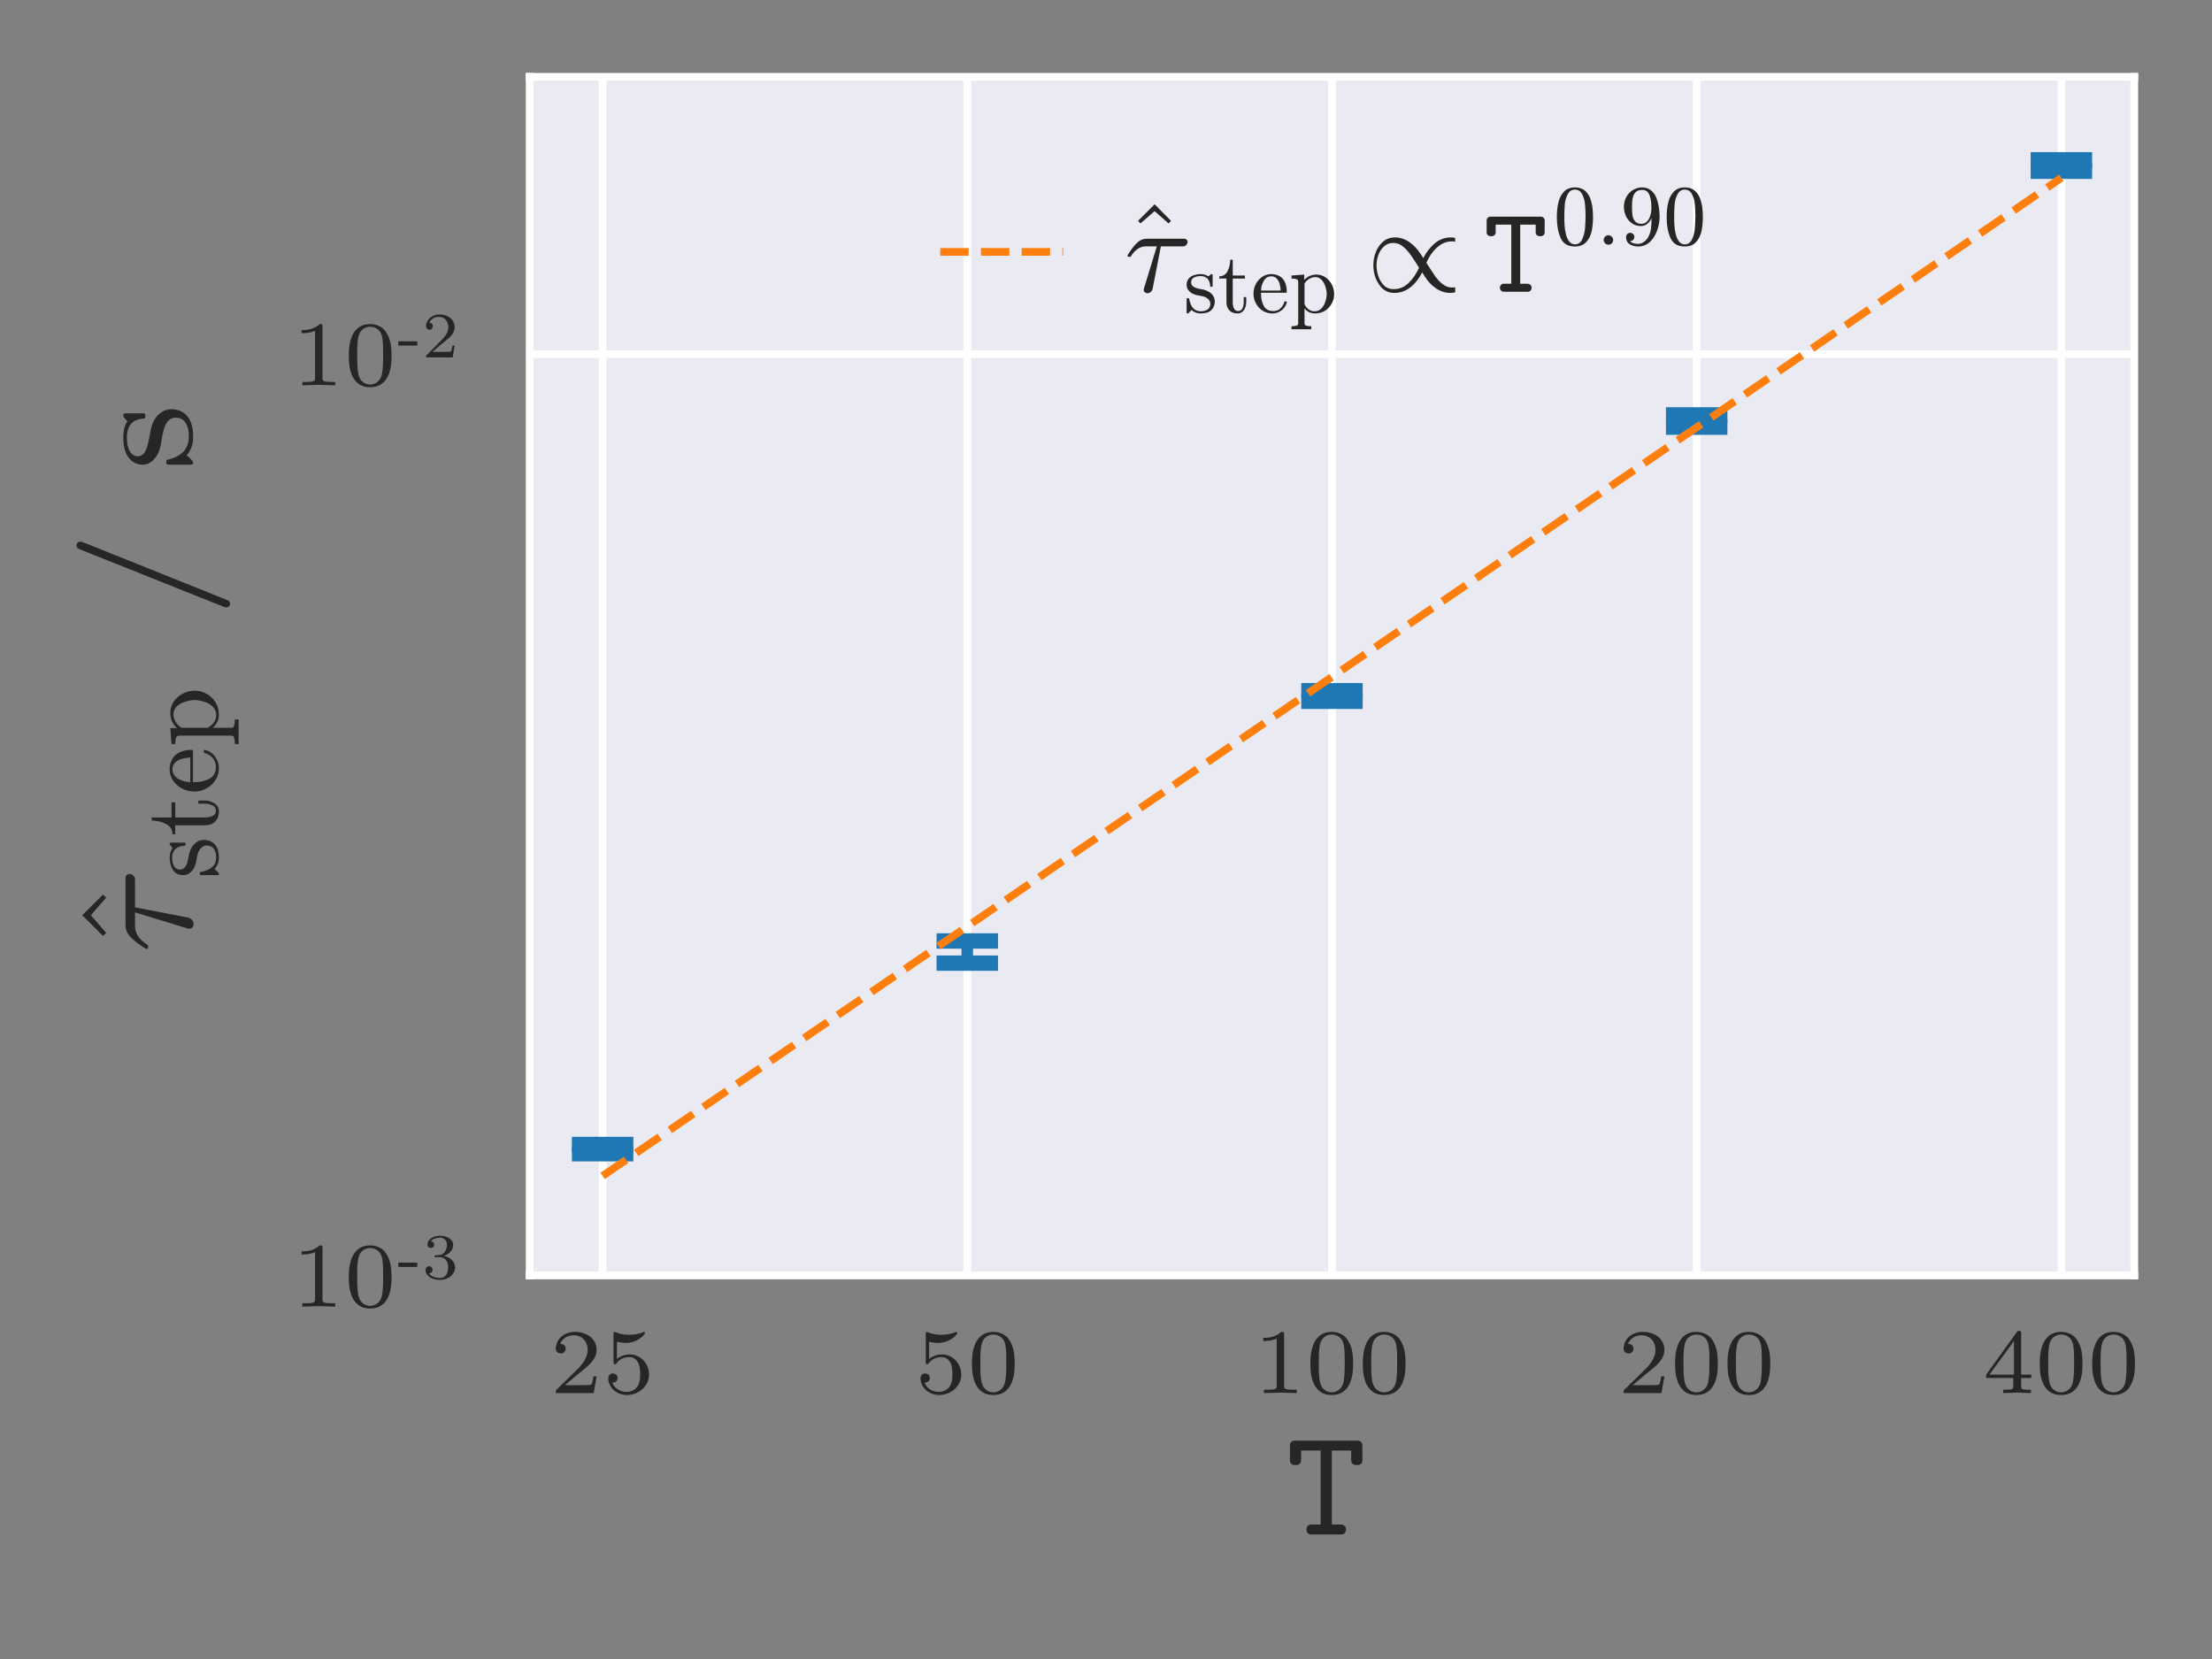 <?xml version="1.0" encoding="UTF-8" standalone="no"?>
<svg
   xmlns:dc="http://purl.org/dc/elements/1.1/"
   xmlns:cc="http://creativecommons.org/ns#"
   xmlns:rdf="http://www.w3.org/1999/02/22-rdf-syntax-ns#"
   xmlns:svg="http://www.w3.org/2000/svg"
   xmlns="http://www.w3.org/2000/svg"
   xmlns:xlink="http://www.w3.org/1999/xlink"
   xmlns:sodipodi="http://sodipodi.sourceforge.net/DTD/sodipodi-0.dtd"
   xmlns:inkscape="http://www.inkscape.org/namespaces/inkscape"
   width="144pt"
   height="108pt"
   viewBox="0 0 144 108"
   version="1.2"
   id="svg358"
   sodipodi:docname="computation-time-per-integrator-step-vs-num-obs-times.pdf"
   inkscape:version="0.92.3 (2405546, 2018-03-11)">
  <rect x="0" y="0" width="144" height="108" fill="#808080" stroke="none"/>
  <sodipodi:namedview
     pagecolor="#ffffff"
     bordercolor="#666666"
     borderopacity="1"
     objecttolerance="10"
     gridtolerance="10"
     guidetolerance="10"
     inkscape:pageopacity="0"
     inkscape:pageshadow="2"
     inkscape:window-width="640"
     inkscape:window-height="480"
     id="namedview360"
     showgrid="false"
     inkscape:zoom="1.6388889"
     inkscape:cx="96"
     inkscape:cy="72"
     inkscape:window-x="222"
     inkscape:window-y="0"
     inkscape:window-maximized="0"
     inkscape:current-layer="surface338" />
  <defs
     id="defs121">
    <g
       id="g98">
      <symbol
         overflow="visible"
         id="glyph0-0">
        <path
           style="stroke:none;"
           d=""
           id="path2" />
      </symbol>
      <symbol
         overflow="visible"
         id="glyph0-1">
        <path
           style="stroke:none;"
           d="M 3.031 -1.094 L 2.828 -1.094 C 2.812 -0.953 2.75 -0.609 2.672 -0.547 C 2.625 -0.516 2.156 -0.516 2.078 -0.516 L 0.969 -0.516 C 1.609 -1.062 1.812 -1.234 2.172 -1.516 C 2.609 -1.875 3.031 -2.25 3.031 -2.812 C 3.031 -3.547 2.391 -3.984 1.625 -3.984 C 0.875 -3.984 0.375 -3.469 0.375 -2.906 C 0.375 -2.609 0.641 -2.578 0.703 -2.578 C 0.844 -2.578 1.016 -2.672 1.016 -2.891 C 1.016 -3 0.969 -3.203 0.656 -3.203 C 0.844 -3.641 1.25 -3.766 1.531 -3.766 C 2.141 -3.766 2.453 -3.297 2.453 -2.812 C 2.453 -2.297 2.078 -1.875 1.891 -1.656 L 0.438 -0.234 C 0.375 -0.188 0.375 -0.172 0.375 0 L 2.844 0 Z M 3.031 -1.094 "
           id="path5" />
      </symbol>
      <symbol
         overflow="visible"
         id="glyph0-2">
        <path
           style="stroke:none;"
           d="M 3.031 -1.203 C 3.031 -1.891 2.516 -2.516 1.766 -2.516 C 1.5 -2.516 1.188 -2.438 0.938 -2.219 L 0.938 -3.344 C 1.234 -3.266 1.422 -3.266 1.516 -3.266 C 2.297 -3.266 2.766 -3.812 2.766 -3.906 C 2.766 -3.969 2.734 -3.984 2.703 -3.984 C 2.703 -3.984 2.672 -3.984 2.656 -3.969 C 2.516 -3.906 2.188 -3.797 1.75 -3.797 C 1.578 -3.797 1.266 -3.797 0.875 -3.953 C 0.812 -3.984 0.797 -3.984 0.797 -3.984 C 0.719 -3.984 0.719 -3.922 0.719 -3.828 L 0.719 -2.047 C 0.719 -1.953 0.719 -1.875 0.812 -1.875 C 0.859 -1.875 0.875 -1.891 0.938 -1.969 C 1.188 -2.297 1.547 -2.344 1.766 -2.344 C 2.125 -2.344 2.281 -2.047 2.312 -2 C 2.422 -1.812 2.453 -1.578 2.453 -1.234 C 2.453 -1.047 2.453 -0.703 2.281 -0.438 C 2.125 -0.219 1.875 -0.078 1.578 -0.078 C 1.188 -0.078 0.781 -0.281 0.641 -0.688 C 0.859 -0.672 0.984 -0.812 0.984 -0.984 C 0.984 -1.234 0.75 -1.281 0.672 -1.281 C 0.672 -1.281 0.375 -1.281 0.375 -0.953 C 0.375 -0.422 0.875 0.125 1.594 0.125 C 2.359 0.125 3.031 -0.453 3.031 -1.203 Z M 3.031 -1.203 "
           id="path8" />
      </symbol>
      <symbol
         overflow="visible"
         id="glyph0-3">
        <path
           style="stroke:none;"
           d="M 3.094 -1.906 C 3.094 -2.578 3.016 -3.047 2.734 -3.469 C 2.562 -3.75 2.188 -3.984 1.703 -3.984 C 0.312 -3.984 0.312 -2.344 0.312 -1.906 C 0.312 -1.484 0.312 0.125 1.703 0.125 C 3.094 0.125 3.094 -1.484 3.094 -1.906 Z M 2.547 -1.984 C 2.547 -1.547 2.547 -1.109 2.469 -0.719 C 2.359 -0.188 1.938 -0.047 1.703 -0.047 C 1.422 -0.047 1.062 -0.203 0.938 -0.703 C 0.859 -1.062 0.859 -1.547 0.859 -1.984 C 0.859 -2.438 0.859 -2.891 0.953 -3.219 C 1.078 -3.688 1.453 -3.812 1.703 -3.812 C 2.031 -3.812 2.344 -3.625 2.453 -3.266 C 2.547 -2.953 2.547 -2.516 2.547 -1.984 Z M 2.547 -1.984 "
           id="path11" />
      </symbol>
      <symbol
         overflow="visible"
         id="glyph0-4">
        <path
           style="stroke:none;"
           d="M 2.844 0 L 2.844 -0.219 L 2.609 -0.219 C 2.016 -0.219 2.016 -0.297 2.016 -0.484 L 2.016 -3.812 C 2.016 -3.984 2 -3.984 1.828 -3.984 C 1.453 -3.609 0.906 -3.594 0.656 -3.594 L 0.656 -3.391 C 0.797 -3.391 1.188 -3.391 1.531 -3.547 L 1.531 -0.484 C 1.531 -0.297 1.531 -0.219 0.922 -0.219 L 0.703 -0.219 L 0.703 0 L 1.766 -0.031 Z M 2.844 0 "
           id="path14" />
      </symbol>
      <symbol
         overflow="visible"
         id="glyph0-5">
        <path
           style="stroke:none;"
           d="M 3.172 -0.984 L 3.172 -1.203 L 2.516 -1.203 L 2.516 -3.875 C 2.516 -4 2.516 -4.047 2.375 -4.047 C 2.297 -4.047 2.281 -4.047 2.219 -3.953 L 0.234 -1.203 L 0.234 -0.984 L 2 -0.984 L 2 -0.484 C 2 -0.281 2 -0.219 1.516 -0.219 L 1.344 -0.219 L 1.344 0 L 2.25 -0.031 L 3.156 0 L 3.156 -0.219 L 3 -0.219 C 2.516 -0.219 2.516 -0.281 2.516 -0.484 L 2.516 -0.984 Z M 2.047 -1.203 L 0.453 -1.203 L 2.047 -3.391 Z M 2.047 -1.203 "
           id="path17" />
      </symbol>
      <symbol
         overflow="visible"
         id="glyph2-0">
        <path
           style="stroke:none;"
           d=""
           id="path20" />
      </symbol>
      <symbol
         overflow="visible"
         id="glyph2-1">
        <path
           style="stroke:none;"
           d="M 1.312 -0.766 L 1.312 -1.047 L 0.078 -1.047 L 0.078 -0.766 Z M 1.312 -0.766 "
           id="path23" />
      </symbol>
      <symbol
         overflow="visible"
         id="glyph2-2">
        <path
           style="stroke:none;"
           d="M 2.156 -0.734 C 2.156 -1.062 1.891 -1.391 1.422 -1.484 C 1.875 -1.641 2.031 -1.953 2.031 -2.203 C 2.031 -2.547 1.641 -2.797 1.188 -2.797 C 0.719 -2.797 0.359 -2.562 0.359 -2.234 C 0.359 -2.078 0.453 -2 0.578 -2 C 0.703 -2 0.797 -2.094 0.797 -2.219 C 0.797 -2.344 0.703 -2.422 0.578 -2.438 C 0.719 -2.625 1.016 -2.672 1.172 -2.672 C 1.359 -2.672 1.625 -2.578 1.625 -2.203 C 1.625 -2.031 1.562 -1.844 1.453 -1.703 C 1.312 -1.547 1.203 -1.547 0.984 -1.531 C 0.875 -1.516 0.875 -1.516 0.859 -1.516 C 0.859 -1.516 0.812 -1.516 0.812 -1.469 C 0.812 -1.406 0.844 -1.406 0.922 -1.406 L 1.141 -1.406 C 1.469 -1.406 1.703 -1.172 1.703 -0.734 C 1.703 -0.203 1.406 -0.047 1.172 -0.047 C 1 -0.047 0.625 -0.094 0.453 -0.344 C 0.641 -0.359 0.688 -0.484 0.688 -0.578 C 0.688 -0.719 0.594 -0.812 0.469 -0.812 C 0.344 -0.812 0.234 -0.734 0.234 -0.562 C 0.234 -0.172 0.672 0.078 1.172 0.078 C 1.75 0.078 2.156 -0.312 2.156 -0.734 Z M 2.156 -0.734 "
           id="path26" />
      </symbol>
      <symbol
         overflow="visible"
         id="glyph2-3">
        <path
           style="stroke:none;"
           d="M 2.125 -0.766 L 1.984 -0.766 C 1.969 -0.672 1.922 -0.422 1.875 -0.375 C 1.844 -0.359 1.516 -0.359 1.453 -0.359 L 0.688 -0.359 C 1.125 -0.75 1.266 -0.859 1.516 -1.062 C 1.828 -1.312 2.125 -1.578 2.125 -1.969 C 2.125 -2.484 1.672 -2.797 1.141 -2.797 C 0.625 -2.797 0.266 -2.422 0.266 -2.031 C 0.266 -1.828 0.453 -1.797 0.484 -1.797 C 0.594 -1.797 0.703 -1.875 0.703 -2.031 C 0.703 -2.094 0.688 -2.25 0.469 -2.25 C 0.594 -2.547 0.875 -2.641 1.078 -2.641 C 1.5 -2.641 1.719 -2.312 1.719 -1.969 C 1.719 -1.609 1.453 -1.312 1.312 -1.172 L 0.312 -0.156 C 0.266 -0.125 0.266 -0.125 0.266 0 L 2 0 Z M 2.125 -0.766 "
           id="path29" />
      </symbol>
      <symbol
         overflow="visible"
         id="glyph6-0">
        <path
           style="stroke:none;"
           d=""
           id="path32" />
      </symbol>
      <symbol
         overflow="visible"
         id="glyph6-1">
        <path
           style="stroke:none;"
           d=""
           id="path35" />
      </symbol>
      <symbol
         overflow="visible"
         id="glyph6-2">
        <path
           style="stroke:none;"
           d="M -7.25 -4.984 C -7.422 -4.984 -7.5 -4.844 -7.5 -4.734 C -7.5 -4.562 -7.375 -4.516 -7.25 -4.469 L 2.062 -0.75 C 2.188 -0.703 2.25 -0.703 2.25 -0.703 C 2.422 -0.703 2.5 -0.844 2.5 -0.938 C 2.5 -1.109 2.375 -1.156 2.25 -1.203 L -7.062 -4.938 C -7.188 -4.984 -7.25 -4.984 -7.25 -4.984 Z M -7.25 -4.984 "
           id="path38" />
      </symbol>
      <symbol
         overflow="visible"
         id="glyph6-3">
        <path
           style="stroke:none;"
           d="M -1.312 -4.062 C -1.688 -4.062 -1.984 -3.906 -2.234 -3.641 C -2.578 -3.266 -2.656 -2.797 -2.719 -2.453 C -2.859 -1.656 -2.984 -1 -3.516 -1 C -3.828 -1 -4.219 -1.266 -4.219 -2.219 C -4.219 -3.375 -3.406 -3.438 -3.125 -3.453 C -3.016 -3.453 -3.016 -3.578 -3.016 -3.625 C -3.016 -3.797 -3.078 -3.797 -3.266 -3.797 L -4.203 -3.797 C -4.375 -3.797 -4.453 -3.797 -4.453 -3.656 C -4.453 -3.594 -4.453 -3.578 -4.344 -3.453 C -4.328 -3.438 -4.234 -3.328 -4.188 -3.266 C -4.406 -2.969 -4.453 -2.594 -4.453 -2.219 C -4.453 -0.797 -3.703 -0.453 -3.203 -0.453 C -2.891 -0.453 -2.625 -0.594 -2.438 -0.828 C -2.094 -1.203 -2.031 -1.594 -1.938 -2.203 C -1.844 -2.703 -1.703 -3.516 -1.031 -3.516 C -0.641 -3.516 -0.188 -3.25 -0.188 -2.297 C -0.188 -1.328 -0.812 -0.984 -1.484 -0.797 C -1.625 -0.766 -1.656 -0.766 -1.656 -0.625 C -1.656 -0.453 -1.594 -0.453 -1.391 -0.453 L -0.156 -0.453 C 0.016 -0.453 0.094 -0.453 0.094 -0.594 C 0.094 -0.688 -0.109 -0.875 -0.328 -1.062 C 0.078 -1.516 0.094 -2.047 0.094 -2.297 C 0.094 -3.594 -0.594 -4.062 -1.312 -4.062 Z M -1.312 -4.062 "
           id="path41" />
      </symbol>
      <symbol
         overflow="visible"
         id="glyph1-0">
        <path
           style="stroke:none;"
           d="M 1.34 -0.281 L 1.34 -0.371 C 1.359 -0.531 1.461 -0.629 1.621 -0.648 L 2.262 -0.648 L 2.262 -5.461 L 0.988 -5.461 L 0.988 -4.801 C 0.98 -4.711 0.949 -4.641 0.898 -4.602 C 0.852 -4.559 0.789 -4.531 0.711 -4.52 L 0.539 -4.52 C 0.371 -4.539 0.281 -4.629 0.262 -4.801 L 0.262 -5.828 C 0.281 -5.988 0.371 -6.09 0.539 -6.109 L 4.699 -6.109 C 4.859 -6.09 4.961 -5.988 4.98 -5.828 L 4.98 -4.801 C 4.961 -4.629 4.859 -4.539 4.699 -4.52 L 4.531 -4.52 C 4.359 -4.539 4.27 -4.629 4.25 -4.801 L 4.25 -5.461 L 2.988 -5.461 L 2.988 -0.648 L 3.629 -0.648 C 3.711 -0.629 3.77 -0.602 3.82 -0.559 C 3.871 -0.52 3.898 -0.449 3.91 -0.371 L 3.91 -0.281 C 3.898 -0.199 3.871 -0.129 3.82 -0.078 C 3.77 -0.031 3.711 0 3.629 0 L 1.621 0 C 1.461 -0.02 1.359 -0.109 1.34 -0.281 "
           id="path44" />
      </symbol>
      <symbol
         overflow="visible"
         id="glyph3-0">
        <path
           style="stroke:none;"
           d="M -5.379 -1.352 L -5.59 -1.148 L -6.941 -2.5 L -5.59 -3.84 L -5.379 -3.641 L -6.379 -2.5 L -5.379 -1.352 "
           id="path47" />
      </symbol>
      <symbol
         overflow="visible"
         id="glyph4-0">
        <path
           style="stroke:none;"
           d="M -0.148 -1.559 C -0.191 -1.559 -0.23 -1.559 -0.262 -1.57 L -3.691 -2.621 L -3.691 -1.719 C -3.691 -1.469 -3.609 -1.238 -3.461 -1.031 C -3.301 -0.82 -3.109 -0.648 -2.879 -0.512 C -2.852 -0.488 -2.84 -0.469 -2.84 -0.449 L -2.84 -0.328 C -2.84 -0.27 -2.871 -0.238 -2.941 -0.238 C -2.949 -0.238 -2.969 -0.238 -3 -0.262 C -3.359 -0.48 -3.672 -0.711 -3.93 -0.961 C -4.18 -1.199 -4.309 -1.48 -4.309 -1.801 L -4.309 -4.871 C -4.309 -4.941 -4.281 -5 -4.238 -5.051 C -4.191 -5.09 -4.129 -5.121 -4.059 -5.121 C -3.961 -5.121 -3.871 -5.078 -3.801 -5.012 C -3.719 -4.941 -3.691 -4.859 -3.691 -4.762 L -3.691 -2.949 L -0.238 -2.281 C -0.129 -2.25 -0.039 -2.199 0.02 -2.129 C 0.078 -2.059 0.121 -1.969 0.121 -1.859 C 0.121 -1.77 0.09 -1.699 0.039 -1.641 C 0 -1.578 -0.07 -1.559 -0.148 -1.559 "
           id="path50" />
      </symbol>
      <symbol
         overflow="visible"
         id="glyph5-0">
        <path
           style="stroke:none;"
           d="M 0.016 -0.23 L -1.121 -0.23 C -1.156 -0.23 -1.176 -0.254 -1.176 -0.293 L -1.176 -0.379 C -1.176 -0.406 -1.156 -0.422 -1.121 -0.434 C -0.441 -0.559 -0.105 -0.875 -0.105 -1.379 C -0.105 -1.598 -0.152 -1.777 -0.254 -1.934 C -0.352 -2.078 -0.512 -2.156 -0.723 -2.156 C -0.867 -2.156 -0.992 -2.094 -1.105 -1.98 C -1.211 -1.863 -1.281 -1.723 -1.324 -1.566 L -1.414 -1.098 C -1.441 -0.945 -1.496 -0.797 -1.566 -0.672 C -1.637 -0.539 -1.734 -0.434 -1.855 -0.352 C -1.969 -0.266 -2.105 -0.23 -2.262 -0.23 C -2.465 -0.23 -2.633 -0.281 -2.766 -0.391 C -2.891 -0.504 -2.988 -0.645 -3.047 -0.82 C -3.102 -0.988 -3.137 -1.176 -3.137 -1.379 C -3.137 -1.617 -3.074 -1.82 -2.945 -2.004 L -3.121 -2.203 C -3.129 -2.203 -3.137 -2.211 -3.137 -2.238 L -3.137 -2.289 C -3.137 -2.305 -3.129 -2.309 -3.113 -2.324 C -3.102 -2.34 -3.094 -2.344 -3.078 -2.344 L -2.164 -2.344 C -2.121 -2.344 -2.102 -2.324 -2.102 -2.289 L -2.102 -2.203 C -2.102 -2.164 -2.121 -2.141 -2.164 -2.141 C -2.402 -2.141 -2.598 -2.07 -2.75 -1.938 C -2.898 -1.801 -2.977 -1.609 -2.977 -1.371 C -2.977 -1.16 -2.934 -0.98 -2.855 -0.824 C -2.777 -0.672 -2.645 -0.594 -2.457 -0.594 C -2.324 -0.594 -2.219 -0.645 -2.137 -0.758 C -2.051 -0.867 -1.996 -0.992 -1.961 -1.148 L -1.867 -1.625 C -1.828 -1.777 -1.766 -1.926 -1.68 -2.066 C -1.598 -2.203 -1.484 -2.309 -1.359 -2.395 C -1.227 -2.477 -1.078 -2.52 -0.91 -2.52 C -0.742 -2.52 -0.594 -2.484 -0.469 -2.43 C -0.344 -2.371 -0.246 -2.289 -0.16 -2.191 C -0.078 -2.086 -0.016 -1.961 0.016 -1.82 C 0.051 -1.68 0.07 -1.531 0.07 -1.379 C 0.07 -1.086 -0.02 -0.832 -0.219 -0.629 L 0.055 -0.371 C 0.062 -0.371 0.07 -0.355 0.07 -0.336 L 0.07 -0.293 C 0.07 -0.254 0.051 -0.23 0.016 -0.23 "
           id="path53" />
      </symbol>
      <symbol
         overflow="visible"
         id="glyph5-1">
        <path
           style="stroke:none;"
           d="M -0.84 -0.715 L -2.773 -0.715 L -2.773 -0.133 L -2.953 -0.133 C -2.953 -0.434 -3.094 -0.656 -3.383 -0.805 C -3.66 -0.945 -3.969 -1.023 -4.305 -1.023 L -4.305 -1.227 L -3.016 -1.227 L -3.016 -2.211 L -2.773 -2.211 L -2.773 -1.227 L -0.855 -1.227 C -0.656 -1.227 -0.488 -1.254 -0.344 -1.324 C -0.195 -1.387 -0.125 -1.504 -0.125 -1.672 C -0.125 -1.828 -0.203 -1.945 -0.355 -2.016 C -0.512 -2.086 -0.672 -2.121 -0.855 -2.121 L -1.266 -2.121 L -1.266 -2.324 L -0.84 -2.324 C -0.691 -2.324 -0.547 -2.297 -0.406 -2.238 C -0.266 -2.184 -0.148 -2.105 -0.062 -2.004 C 0.02 -1.898 0.07 -1.77 0.07 -1.625 C 0.07 -1.344 -0.008 -1.121 -0.176 -0.961 C -0.344 -0.789 -0.559 -0.715 -0.84 -0.715 "
           id="path56" />
      </symbol>
      <symbol
         overflow="visible"
         id="glyph5-2">
        <path
           style="stroke:none;"
           d="M 0.07 -1.742 C 0.07 -1.457 0 -1.195 -0.148 -0.961 C -0.293 -0.723 -0.488 -0.531 -0.742 -0.398 C -0.992 -0.258 -1.254 -0.195 -1.531 -0.195 C -1.805 -0.195 -2.066 -0.254 -2.309 -0.379 C -2.555 -0.504 -2.75 -0.672 -2.906 -0.895 C -3.059 -1.121 -3.137 -1.363 -3.137 -1.645 C -3.137 -1.855 -3.094 -2.043 -3.023 -2.203 C -2.953 -2.359 -2.855 -2.492 -2.73 -2.598 C -2.605 -2.695 -2.449 -2.773 -2.281 -2.828 C -2.105 -2.879 -1.918 -2.906 -1.707 -2.906 C -1.645 -2.906 -1.617 -2.879 -1.617 -2.836 L -1.617 -0.805 L -1.539 -0.805 C -1.148 -0.805 -0.82 -0.883 -0.539 -1.035 C -0.258 -1.191 -0.125 -1.449 -0.125 -1.805 C -0.125 -1.945 -0.152 -2.078 -0.219 -2.203 C -0.281 -2.324 -0.371 -2.43 -0.484 -2.52 C -0.594 -2.605 -0.723 -2.668 -0.855 -2.703 C -0.867 -2.703 -0.883 -2.715 -0.895 -2.73 C -0.91 -2.742 -0.918 -2.758 -0.918 -2.773 L -0.918 -2.836 C -0.918 -2.879 -0.883 -2.906 -0.824 -2.906 C -0.559 -2.836 -0.352 -2.695 -0.184 -2.477 C -0.016 -2.254 0.07 -2.008 0.07 -1.742 M -1.793 -0.812 L -1.793 -2.406 C -1.961 -2.406 -2.141 -2.379 -2.324 -2.332 C -2.508 -2.281 -2.652 -2.199 -2.773 -2.086 C -2.891 -1.973 -2.953 -1.828 -2.953 -1.645 C -2.953 -1.379 -2.828 -1.168 -2.582 -1.027 C -2.332 -0.883 -2.07 -0.812 -1.793 -0.812 "
           id="path59" />
      </symbol>
      <symbol
         overflow="visible"
         id="glyph5-3">
        <path
           style="stroke:none;"
           d="M 1.352 -0.184 L 1.105 -0.184 C 1.105 -0.336 1.094 -0.469 1.062 -0.574 C 1.035 -0.672 0.973 -0.727 0.883 -0.727 L -2.484 -0.727 C -2.609 -0.727 -2.688 -0.68 -2.723 -0.59 C -2.75 -0.496 -2.773 -0.363 -2.773 -0.184 L -3.016 -0.184 L -3.094 -1.219 L -2.66 -1.219 C -2.801 -1.344 -2.906 -1.492 -2.98 -1.66 C -3.051 -1.828 -3.094 -2.008 -3.094 -2.203 C -3.094 -2.477 -3.016 -2.723 -2.871 -2.945 C -2.715 -3.172 -2.52 -3.34 -2.281 -3.465 C -2.035 -3.59 -1.777 -3.652 -1.512 -3.652 C -1.227 -3.652 -0.961 -3.586 -0.723 -3.445 C -0.477 -3.305 -0.281 -3.121 -0.141 -2.883 C 0 -2.645 0.07 -2.379 0.07 -2.102 C 0.07 -1.758 -0.062 -1.469 -0.336 -1.238 L 0.883 -1.238 C 0.973 -1.238 1.035 -1.289 1.062 -1.395 C 1.094 -1.492 1.105 -1.625 1.105 -1.785 L 1.352 -1.785 L 1.352 -0.184 M -0.68 -1.238 C -0.512 -1.316 -0.379 -1.43 -0.266 -1.574 C -0.152 -1.723 -0.105 -1.883 -0.105 -2.059 C -0.105 -2.219 -0.148 -2.359 -0.23 -2.484 C -0.316 -2.609 -0.434 -2.715 -0.582 -2.801 C -0.727 -2.883 -0.883 -2.941 -1.043 -2.98 C -1.203 -3.023 -1.359 -3.047 -1.512 -3.047 C -1.695 -3.047 -1.898 -3.012 -2.113 -2.941 C -2.332 -2.871 -2.512 -2.773 -2.668 -2.633 C -2.812 -2.492 -2.891 -2.332 -2.891 -2.137 C -2.891 -1.945 -2.844 -1.77 -2.742 -1.617 C -2.645 -1.457 -2.52 -1.328 -2.352 -1.238 L -0.68 -1.238 "
           id="path62" />
      </symbol>
      <symbol
         overflow="visible"
         id="glyph7-0">
        <path
           style="stroke:none;"
           d="M 1.078 -4.305 L 0.922 -4.473 L 2 -5.551 L 3.07 -4.473 L 2.91 -4.305 L 2 -5.105 L 1.078 -4.305 "
           id="path65" />
      </symbol>
      <symbol
         overflow="visible"
         id="glyph8-0">
        <path
           style="stroke:none;"
           d="M 1.246 -0.121 C 1.246 -0.152 1.246 -0.184 1.258 -0.207 L 2.098 -2.953 L 1.375 -2.953 C 1.176 -2.953 0.992 -2.887 0.824 -2.77 C 0.656 -2.641 0.52 -2.488 0.406 -2.305 C 0.391 -2.281 0.375 -2.273 0.359 -2.273 L 0.266 -2.273 C 0.215 -2.273 0.191 -2.297 0.191 -2.352 C 0.191 -2.359 0.191 -2.375 0.207 -2.398 C 0.383 -2.688 0.566 -2.938 0.77 -3.145 C 0.961 -3.344 1.184 -3.449 1.441 -3.449 L 3.895 -3.449 C 3.953 -3.449 4 -3.426 4.039 -3.391 C 4.07 -3.352 4.098 -3.305 4.098 -3.246 C 4.098 -3.168 4.062 -3.098 4.008 -3.039 C 3.953 -2.977 3.887 -2.953 3.809 -2.953 L 2.359 -2.953 L 1.824 -0.191 C 1.801 -0.105 1.762 -0.031 1.703 0.016 C 1.648 0.062 1.574 0.098 1.488 0.098 C 1.414 0.098 1.359 0.07 1.312 0.031 C 1.266 0 1.246 -0.055 1.246 -0.121 "
           id="path68" />
      </symbol>
      <symbol
         overflow="visible"
         id="glyph9-0">
        <path
           style="stroke:none;"
           d="M 0.184 0.012 L 0.184 -0.895 C 0.184 -0.926 0.203 -0.941 0.234 -0.941 L 0.301 -0.941 C 0.324 -0.941 0.336 -0.926 0.348 -0.895 C 0.449 -0.352 0.699 -0.086 1.102 -0.086 C 1.277 -0.086 1.422 -0.125 1.547 -0.203 C 1.664 -0.281 1.727 -0.41 1.727 -0.578 C 1.727 -0.695 1.676 -0.797 1.586 -0.887 C 1.488 -0.969 1.379 -1.023 1.254 -1.059 L 0.879 -1.133 C 0.758 -1.152 0.637 -1.199 0.539 -1.254 C 0.43 -1.309 0.348 -1.391 0.281 -1.484 C 0.211 -1.574 0.184 -1.688 0.184 -1.809 C 0.184 -1.973 0.223 -2.105 0.312 -2.211 C 0.402 -2.312 0.516 -2.391 0.656 -2.438 C 0.789 -2.48 0.941 -2.508 1.102 -2.508 C 1.293 -2.508 1.457 -2.457 1.602 -2.359 L 1.766 -2.496 C 1.766 -2.504 1.77 -2.508 1.793 -2.508 L 1.832 -2.508 C 1.844 -2.508 1.848 -2.504 1.859 -2.492 C 1.871 -2.48 1.875 -2.477 1.875 -2.465 L 1.875 -1.73 C 1.875 -1.695 1.859 -1.68 1.832 -1.68 L 1.766 -1.68 C 1.73 -1.68 1.715 -1.695 1.715 -1.73 C 1.715 -1.922 1.656 -2.078 1.551 -2.199 C 1.438 -2.32 1.289 -2.379 1.098 -2.379 C 0.93 -2.379 0.785 -2.348 0.66 -2.285 C 0.539 -2.223 0.477 -2.117 0.477 -1.965 C 0.477 -1.859 0.516 -1.773 0.605 -1.707 C 0.695 -1.641 0.797 -1.598 0.918 -1.566 L 1.301 -1.496 C 1.422 -1.461 1.539 -1.41 1.652 -1.344 C 1.766 -1.277 1.848 -1.188 1.914 -1.086 C 1.98 -0.98 2.016 -0.863 2.016 -0.727 C 2.016 -0.594 1.988 -0.477 1.941 -0.375 C 1.898 -0.273 1.832 -0.195 1.754 -0.129 C 1.668 -0.062 1.566 -0.012 1.457 0.012 C 1.344 0.039 1.227 0.055 1.102 0.055 C 0.867 0.055 0.668 -0.016 0.504 -0.172 L 0.297 0.043 C 0.297 0.051 0.285 0.055 0.27 0.055 L 0.234 0.055 C 0.203 0.055 0.184 0.039 0.184 0.012 "
           id="path71" />
      </symbol>
      <symbol
         overflow="visible"
         id="glyph9-1">
        <path
           style="stroke:none;"
           d="M 0.57 -0.672 L 0.57 -2.219 L 0.105 -2.219 L 0.105 -2.363 C 0.348 -2.363 0.527 -2.477 0.645 -2.703 C 0.758 -2.93 0.816 -3.176 0.816 -3.445 L 0.98 -3.445 L 0.98 -2.414 L 1.77 -2.414 L 1.77 -2.219 L 0.98 -2.219 L 0.98 -0.684 C 0.98 -0.527 1.004 -0.391 1.059 -0.273 C 1.109 -0.156 1.203 -0.102 1.34 -0.102 C 1.461 -0.102 1.559 -0.164 1.613 -0.285 C 1.668 -0.41 1.695 -0.539 1.695 -0.684 L 1.695 -1.012 L 1.859 -1.012 L 1.859 -0.672 C 1.859 -0.555 1.836 -0.438 1.793 -0.324 C 1.746 -0.211 1.688 -0.117 1.602 -0.051 C 1.52 0.016 1.418 0.055 1.301 0.055 C 1.074 0.055 0.895 -0.004 0.766 -0.141 C 0.633 -0.273 0.57 -0.449 0.57 -0.672 "
           id="path74" />
      </symbol>
      <symbol
         overflow="visible"
         id="glyph9-2">
        <path
           style="stroke:none;"
           d="M 1.395 0.055 C 1.164 0.055 0.957 0 0.766 -0.117 C 0.578 -0.234 0.426 -0.391 0.32 -0.594 C 0.207 -0.797 0.156 -1.004 0.156 -1.227 C 0.156 -1.445 0.203 -1.652 0.301 -1.848 C 0.402 -2.043 0.539 -2.199 0.719 -2.324 C 0.895 -2.445 1.094 -2.508 1.316 -2.508 C 1.484 -2.508 1.637 -2.477 1.766 -2.418 C 1.887 -2.363 1.992 -2.285 2.078 -2.184 C 2.156 -2.082 2.219 -1.961 2.262 -1.824 C 2.301 -1.688 2.324 -1.535 2.324 -1.367 C 2.324 -1.316 2.301 -1.293 2.27 -1.293 L 0.645 -1.293 L 0.645 -1.23 C 0.645 -0.918 0.707 -0.656 0.828 -0.43 C 0.953 -0.207 1.16 -0.102 1.445 -0.102 C 1.559 -0.102 1.664 -0.125 1.766 -0.172 C 1.859 -0.223 1.941 -0.297 2.016 -0.387 C 2.082 -0.477 2.133 -0.578 2.16 -0.684 C 2.16 -0.695 2.172 -0.707 2.184 -0.719 C 2.195 -0.727 2.207 -0.734 2.219 -0.734 L 2.27 -0.734 C 2.301 -0.734 2.324 -0.707 2.324 -0.66 C 2.27 -0.449 2.156 -0.281 1.98 -0.145 C 1.805 -0.012 1.605 0.055 1.395 0.055 M 0.648 -1.434 L 1.926 -1.434 C 1.926 -1.566 1.902 -1.715 1.863 -1.859 C 1.824 -2.004 1.758 -2.121 1.668 -2.219 C 1.578 -2.312 1.461 -2.363 1.316 -2.363 C 1.102 -2.363 0.934 -2.262 0.824 -2.066 C 0.707 -1.863 0.648 -1.656 0.648 -1.434 "
           id="path77" />
      </symbol>
      <symbol
         overflow="visible"
         id="glyph9-3">
        <path
           style="stroke:none;"
           d="M 0.145 1.082 L 0.145 0.887 C 0.27 0.887 0.375 0.875 0.461 0.852 C 0.539 0.828 0.582 0.777 0.582 0.707 L 0.582 -1.988 C 0.582 -2.09 0.543 -2.152 0.469 -2.18 C 0.398 -2.199 0.293 -2.219 0.145 -2.219 L 0.145 -2.414 L 0.973 -2.477 L 0.973 -2.129 C 1.074 -2.238 1.191 -2.324 1.328 -2.387 C 1.461 -2.441 1.605 -2.477 1.766 -2.477 C 1.98 -2.477 2.18 -2.414 2.359 -2.297 C 2.535 -2.172 2.672 -2.016 2.773 -1.824 C 2.871 -1.629 2.922 -1.422 2.922 -1.211 C 2.922 -0.98 2.867 -0.766 2.754 -0.578 C 2.645 -0.379 2.496 -0.223 2.309 -0.113 C 2.117 0 1.902 0.055 1.68 0.055 C 1.406 0.055 1.176 -0.051 0.992 -0.27 L 0.992 0.707 C 0.992 0.777 1.031 0.828 1.113 0.852 C 1.191 0.875 1.301 0.887 1.43 0.887 L 1.43 1.082 L 0.145 1.082 M 0.992 -0.543 C 1.055 -0.41 1.141 -0.301 1.262 -0.211 C 1.379 -0.125 1.508 -0.086 1.645 -0.086 C 1.773 -0.086 1.887 -0.117 1.988 -0.184 C 2.09 -0.254 2.172 -0.348 2.238 -0.465 C 2.309 -0.582 2.352 -0.707 2.387 -0.836 C 2.418 -0.965 2.438 -1.086 2.438 -1.211 C 2.438 -1.355 2.406 -1.52 2.352 -1.691 C 2.297 -1.863 2.219 -2.012 2.105 -2.133 C 1.992 -2.25 1.863 -2.312 1.707 -2.312 C 1.559 -2.312 1.418 -2.273 1.293 -2.195 C 1.164 -2.117 1.062 -2.016 0.992 -1.883 L 0.992 -0.543 "
           id="path80" />
      </symbol>
      <symbol
         overflow="visible"
         id="glyph9-4">
        <path
           style="stroke:none;"
           d="M 1.398 0.117 C 0.941 0.117 0.629 -0.066 0.465 -0.441 C 0.297 -0.816 0.219 -1.266 0.219 -1.785 C 0.219 -2.109 0.246 -2.414 0.309 -2.699 C 0.363 -2.984 0.48 -3.227 0.66 -3.426 C 0.836 -3.629 1.082 -3.73 1.398 -3.73 C 1.645 -3.73 1.848 -3.668 2.004 -3.551 C 2.16 -3.426 2.277 -3.277 2.363 -3.086 C 2.441 -2.895 2.496 -2.688 2.531 -2.469 C 2.559 -2.25 2.574 -2.023 2.574 -1.785 C 2.574 -1.461 2.543 -1.164 2.488 -0.887 C 2.426 -0.605 2.309 -0.363 2.133 -0.172 C 1.961 0.016 1.715 0.117 1.398 0.117 M 1.398 -0.023 C 1.605 -0.023 1.766 -0.129 1.863 -0.34 C 1.965 -0.555 2.027 -0.789 2.051 -1.047 C 2.07 -1.305 2.09 -1.586 2.09 -1.875 C 2.09 -2.156 2.07 -2.414 2.051 -2.648 C 2.027 -2.883 1.965 -3.102 1.863 -3.293 C 1.766 -3.484 1.605 -3.586 1.398 -3.586 C 1.188 -3.586 1.031 -3.484 0.93 -3.293 C 0.828 -3.102 0.762 -2.883 0.738 -2.648 C 0.719 -2.414 0.707 -2.156 0.707 -1.875 C 0.707 -1.664 0.707 -1.469 0.719 -1.289 C 0.727 -1.102 0.758 -0.914 0.801 -0.719 C 0.844 -0.52 0.914 -0.359 1.012 -0.223 C 1.109 -0.09 1.238 -0.023 1.398 -0.023 "
           id="path83" />
      </symbol>
      <symbol
         overflow="visible"
         id="glyph9-5">
        <path
           style="stroke:none;"
           d="M 0.633 -0.234 C 0.734 -0.113 0.906 -0.055 1.164 -0.055 C 1.305 -0.055 1.438 -0.102 1.562 -0.203 C 1.688 -0.297 1.781 -0.414 1.848 -0.555 C 1.926 -0.711 1.977 -0.887 2 -1.062 C 2.023 -1.242 2.031 -1.461 2.031 -1.73 C 1.965 -1.578 1.875 -1.457 1.758 -1.359 C 1.637 -1.262 1.5 -1.215 1.344 -1.215 C 1.125 -1.215 0.93 -1.27 0.762 -1.391 C 0.594 -1.508 0.461 -1.664 0.371 -1.855 C 0.281 -2.043 0.234 -2.25 0.234 -2.469 C 0.234 -2.695 0.285 -2.902 0.387 -3.098 C 0.488 -3.289 0.633 -3.445 0.812 -3.555 C 0.992 -3.668 1.191 -3.73 1.43 -3.73 C 1.652 -3.73 1.836 -3.668 1.992 -3.543 C 2.145 -3.422 2.262 -3.258 2.34 -3.07 C 2.418 -2.871 2.477 -2.664 2.508 -2.453 C 2.543 -2.234 2.559 -2.023 2.559 -1.809 C 2.559 -1.52 2.504 -1.227 2.398 -0.926 C 2.289 -0.621 2.133 -0.375 1.926 -0.18 C 1.715 0.016 1.461 0.117 1.164 0.117 C 0.941 0.117 0.758 0.066 0.605 -0.035 C 0.449 -0.133 0.375 -0.293 0.375 -0.504 C 0.375 -0.578 0.398 -0.637 0.453 -0.695 C 0.504 -0.746 0.566 -0.773 0.645 -0.773 C 0.719 -0.773 0.777 -0.746 0.836 -0.695 C 0.887 -0.637 0.914 -0.578 0.914 -0.504 C 0.914 -0.426 0.887 -0.363 0.836 -0.312 C 0.777 -0.258 0.719 -0.234 0.645 -0.234 L 0.633 -0.234 M 1.367 -1.359 C 1.52 -1.359 1.641 -1.41 1.742 -1.512 C 1.836 -1.613 1.91 -1.742 1.953 -1.898 C 2 -2.051 2.023 -2.199 2.023 -2.359 L 2.023 -2.488 C 2.023 -2.766 1.977 -3.012 1.898 -3.238 C 1.812 -3.457 1.656 -3.566 1.43 -3.566 C 1.277 -3.566 1.152 -3.535 1.062 -3.473 C 0.973 -3.406 0.906 -3.32 0.863 -3.215 C 0.816 -3.102 0.789 -2.992 0.777 -2.867 C 0.766 -2.742 0.762 -2.609 0.762 -2.469 C 0.762 -2.258 0.766 -2.07 0.789 -1.926 C 0.812 -1.773 0.867 -1.641 0.957 -1.527 C 1.047 -1.418 1.18 -1.359 1.367 -1.359 "
           id="path86" />
      </symbol>
      <symbol
         overflow="visible"
         id="glyph10-0">
        <path
           style="stroke:none;"
           d="M 1.832 0.078 C 1.398 0.078 1.055 -0.105 0.816 -0.48 C 0.566 -0.848 0.449 -1.266 0.449 -1.727 C 0.449 -2.016 0.496 -2.297 0.609 -2.574 C 0.711 -2.848 0.871 -3.078 1.09 -3.266 C 1.297 -3.441 1.551 -3.535 1.855 -3.535 C 2.191 -3.535 2.504 -3.434 2.793 -3.23 C 3.078 -3.031 3.32 -2.777 3.527 -2.457 L 3.703 -2.191 C 3.895 -2.574 4.145 -2.895 4.449 -3.152 C 4.754 -3.406 5.098 -3.535 5.496 -3.535 C 5.594 -3.535 5.688 -3.52 5.77 -3.504 L 5.777 -3.258 C 5.695 -3.273 5.633 -3.281 5.566 -3.281 C 5.305 -3.281 5.062 -3.207 4.855 -3.078 C 4.648 -2.945 4.457 -2.77 4.297 -2.559 C 4.137 -2.352 4 -2.121 3.902 -1.879 L 4.273 -1.312 C 4.391 -1.121 4.512 -0.945 4.641 -0.801 C 4.762 -0.656 4.902 -0.527 5.062 -0.426 C 5.223 -0.32 5.391 -0.273 5.586 -0.273 C 5.625 -0.273 5.688 -0.273 5.777 -0.289 L 5.777 0.039 C 5.648 0.062 5.543 0.078 5.473 0.078 C 5.137 0.078 4.824 -0.016 4.535 -0.215 C 4.238 -0.414 3.992 -0.672 3.801 -0.992 L 3.625 -1.258 C 3.496 -1 3.344 -0.777 3.168 -0.574 C 2.992 -0.375 2.793 -0.215 2.566 -0.098 C 2.344 0.016 2.098 0.078 1.832 0.078 M 1.762 -0.168 C 2.137 -0.168 2.465 -0.297 2.742 -0.566 C 3.023 -0.84 3.246 -1.168 3.426 -1.566 L 3.055 -2.137 C 2.863 -2.441 2.664 -2.688 2.457 -2.879 C 2.246 -3.07 2.008 -3.176 1.742 -3.176 C 1.504 -3.176 1.305 -3.098 1.145 -2.953 C 0.984 -2.809 0.855 -2.617 0.777 -2.391 C 0.695 -2.168 0.656 -1.945 0.656 -1.719 C 0.656 -1.48 0.695 -1.246 0.777 -1.008 C 0.855 -0.77 0.977 -0.566 1.145 -0.406 C 1.305 -0.246 1.512 -0.168 1.762 -0.168 "
           id="path89" />
      </symbol>
      <symbol
         overflow="visible"
         id="glyph11-0">
        <path
           style="stroke:none;"
           d="M 1.07 -0.223 L 1.07 -0.297 C 1.09 -0.426 1.168 -0.504 1.297 -0.52 L 1.809 -0.52 L 1.809 -4.367 L 0.793 -4.367 L 0.793 -3.84 C 0.785 -3.77 0.762 -3.711 0.719 -3.68 C 0.68 -3.648 0.633 -3.625 0.566 -3.617 L 0.434 -3.617 C 0.297 -3.633 0.223 -3.703 0.207 -3.84 L 0.207 -4.664 C 0.223 -4.793 0.297 -4.871 0.434 -4.887 L 3.762 -4.887 C 3.887 -4.871 3.969 -4.793 3.984 -4.664 L 3.984 -3.84 C 3.969 -3.703 3.887 -3.633 3.762 -3.617 L 3.625 -3.617 C 3.488 -3.633 3.414 -3.703 3.398 -3.84 L 3.398 -4.367 L 2.391 -4.367 L 2.391 -0.52 L 2.902 -0.52 C 2.969 -0.504 3.016 -0.48 3.055 -0.449 C 3.098 -0.414 3.121 -0.359 3.129 -0.297 L 3.129 -0.223 C 3.121 -0.16 3.098 -0.105 3.055 -0.062 C 3.016 -0.023 2.969 0 2.902 0 L 1.297 0 C 1.168 -0.016 1.09 -0.09 1.07 -0.223 "
           id="path92" />
      </symbol>
      <symbol
         overflow="visible"
         id="glyph12-0">
        <path
           style="stroke:none;"
           d="M 0.469 -0.309 C 0.469 -0.391 0.5 -0.465 0.559 -0.527 C 0.621 -0.582 0.695 -0.617 0.777 -0.617 C 0.828 -0.617 0.879 -0.598 0.93 -0.57 C 0.973 -0.543 1.012 -0.504 1.043 -0.461 C 1.07 -0.41 1.086 -0.359 1.086 -0.309 C 1.086 -0.223 1.055 -0.152 0.996 -0.09 C 0.934 -0.027 0.863 0 0.777 0 C 0.695 0 0.621 -0.027 0.559 -0.09 C 0.5 -0.152 0.469 -0.223 0.469 -0.309 "
           id="path95" />
      </symbol>
    </g>
    <clipPath
       id="clip1">
      <path
         d="M 38 5 L 40 5 L 40 83.031 L 38 83.031 Z M 38 5 "
         id="path100" />
    </clipPath>
    <clipPath
       id="clip2">
      <path
         d="M 62 5 L 64 5 L 64 83.031 L 62 83.031 Z M 62 5 "
         id="path103" />
    </clipPath>
    <clipPath
       id="clip3">
      <path
         d="M 86 5 L 87 5 L 87 83.031 L 86 83.031 Z M 86 5 "
         id="path106" />
    </clipPath>
    <clipPath
       id="clip4">
      <path
         d="M 110 5 L 111 5 L 111 83.031 L 110 83.031 Z M 110 5 "
         id="path109" />
    </clipPath>
    <clipPath
       id="clip5">
      <path
         d="M 133 5 L 135 5 L 135 83.031 L 133 83.031 Z M 133 5 "
         id="path112" />
    </clipPath>
    <clipPath
       id="clip6">
      <path
         d="M 34.48 82 L 138.941 82 L 138.941 83.031 L 34.48 83.031 Z M 34.48 82 "
         id="path115" />
    </clipPath>
    <clipPath
       id="clip7">
      <path
         d="M 34.48 22 L 138.941 22 L 138.941 24 L 34.48 24 Z M 34.48 22 "
         id="path118" />
    </clipPath>
  </defs>
  <g
     id="surface338">
    <path
       style=" stroke:none;fill-rule:nonzero;fill:rgb(91.763%,91.763%,94.901%);fill-opacity:1;"
       d="M 34.48 83.031 L 138.941 83.031 L 138.941 5 L 34.48 5 Z M 34.48 83.031 "
       id="path125" />
    <g
       clip-path="url(#clip1)"
       clip-rule="nonzero"
       id="g129">
      <path
         style="fill:none;stroke-width:0.5;stroke-linecap:round;stroke-linejoin:round;stroke:rgb(100%,100%,100%);stroke-opacity:1;stroke-miterlimit:10;"
         d="M 39.23 24.969 L 39.23 103 "
         transform="matrix(1,0,0,-1,0,108)"
         id="path127" />
    </g>
    <g
       style="fill:rgb(14.999%,14.999%,14.999%);fill-opacity:1;"
       id="g135">
      <use
         xlink:href="#glyph0-1"
         x="35.807"
         y="90.689"
         id="use131" />
      <use
         xlink:href="#glyph0-2"
         x="39.221"
         y="90.689"
         id="use133" />
    </g>
    <g
       clip-path="url(#clip2)"
       clip-rule="nonzero"
       id="g139">
      <path
         style="fill:none;stroke-width:0.5;stroke-linecap:round;stroke-linejoin:round;stroke:rgb(100%,100%,100%);stroke-opacity:1;stroke-miterlimit:10;"
         d="M 62.969 24.969 L 62.969 103 "
         transform="matrix(1,0,0,-1,0,108)"
         id="path137" />
    </g>
    <g
       style="fill:rgb(14.999%,14.999%,14.999%);fill-opacity:1;"
       id="g145">
      <use
         xlink:href="#glyph0-2"
         x="59.548"
         y="90.689"
         id="use141" />
      <use
         xlink:href="#glyph0-3"
         x="62.962"
         y="90.689"
         id="use143" />
    </g>
    <g
       clip-path="url(#clip3)"
       clip-rule="nonzero"
       id="g149">
      <path
         style="fill:none;stroke-width:0.5;stroke-linecap:round;stroke-linejoin:round;stroke:rgb(100%,100%,100%);stroke-opacity:1;stroke-miterlimit:10;"
         d="M 86.711 24.969 L 86.711 103 "
         transform="matrix(1,0,0,-1,0,108)"
         id="path147" />
    </g>
    <g
       style="fill:rgb(14.999%,14.999%,14.999%);fill-opacity:1;"
       id="g157">
      <use
         xlink:href="#glyph0-4"
         x="81.579"
         y="90.689"
         id="use151" />
      <use
         xlink:href="#glyph0-3"
         x="84.993"
         y="90.689"
         id="use153" />
      <use
         xlink:href="#glyph0-3"
         x="88.407"
         y="90.689"
         id="use155" />
    </g>
    <g
       clip-path="url(#clip4)"
       clip-rule="nonzero"
       id="g161">
      <path
         style="fill:none;stroke-width:0.5;stroke-linecap:round;stroke-linejoin:round;stroke:rgb(100%,100%,100%);stroke-opacity:1;stroke-miterlimit:10;"
         d="M 110.453 24.969 L 110.453 103 "
         transform="matrix(1,0,0,-1,0,108)"
         id="path159" />
    </g>
    <g
       style="fill:rgb(14.999%,14.999%,14.999%);fill-opacity:1;"
       id="g169">
      <use
         xlink:href="#glyph0-1"
         x="105.32"
         y="90.689"
         id="use163" />
      <use
         xlink:href="#glyph0-3"
         x="108.734"
         y="90.689"
         id="use165" />
      <use
         xlink:href="#glyph0-3"
         x="112.148"
         y="90.689"
         id="use167" />
    </g>
    <g
       clip-path="url(#clip5)"
       clip-rule="nonzero"
       id="g173">
      <path
         style="fill:none;stroke-width:0.5;stroke-linecap:round;stroke-linejoin:round;stroke:rgb(100%,100%,100%);stroke-opacity:1;stroke-miterlimit:10;"
         d="M 134.195 24.969 L 134.195 103 "
         transform="matrix(1,0,0,-1,0,108)"
         id="path171" />
    </g>
    <g
       style="fill:rgb(14.999%,14.999%,14.999%);fill-opacity:1;"
       id="g181">
      <use
         xlink:href="#glyph0-5"
         x="129.062"
         y="90.689"
         id="use175" />
      <use
         xlink:href="#glyph0-3"
         x="132.476"
         y="90.689"
         id="use177" />
      <use
         xlink:href="#glyph0-3"
         x="135.89"
         y="90.689"
         id="use179" />
    </g>
    <g
       style="fill:rgb(14.999%,14.999%,14.999%);fill-opacity:1;"
       id="g185">
      <use
         xlink:href="#glyph1-0"
         x="83.712"
         y="99.892"
         id="use183" />
    </g>
    <g
       clip-path="url(#clip6)"
       clip-rule="nonzero"
       id="g189">
      <path
         style="fill:none;stroke-width:0.5;stroke-linecap:round;stroke-linejoin:round;stroke:rgb(100%,100%,100%);stroke-opacity:1;stroke-miterlimit:10;"
         d="M 34.48 24.969 L 138.941 24.969 "
         transform="matrix(1,0,0,-1,0,108)"
         id="path187" />
    </g>
    <g
       style="fill:rgb(14.999%,14.999%,14.999%);fill-opacity:1;"
       id="g193">
      <use
         xlink:href="#glyph0-4"
         x="18.98"
         y="85.059"
         id="use191" />
    </g>
    <g
       style="fill:rgb(14.999%,14.999%,14.999%);fill-opacity:1;"
       id="g197">
      <use
         xlink:href="#glyph0-3"
         x="22.394"
         y="85.059"
         id="use195" />
    </g>
    <g
       style="fill:rgb(14.999%,14.999%,14.999%);fill-opacity:1;"
       id="g201">
      <use
         xlink:href="#glyph2-1"
         x="25.854"
         y="83.243"
         id="use199" />
    </g>
    <g
       style="fill:rgb(14.999%,14.999%,14.999%);fill-opacity:1;"
       id="g205">
      <use
         xlink:href="#glyph2-2"
         x="27.471"
         y="83.243"
         id="use203" />
    </g>
    <g
       clip-path="url(#clip7)"
       clip-rule="nonzero"
       id="g209">
      <path
         style="fill:none;stroke-width:0.5;stroke-linecap:round;stroke-linejoin:round;stroke:rgb(100%,100%,100%);stroke-opacity:1;stroke-miterlimit:10;"
         d="M 34.48 84.945 L 138.941 84.945 "
         transform="matrix(1,0,0,-1,0,108)"
         id="path207" />
    </g>
    <g
       style="fill:rgb(14.999%,14.999%,14.999%);fill-opacity:1;"
       id="g213">
      <use
         xlink:href="#glyph0-4"
         x="18.98"
         y="25.082"
         id="use211" />
    </g>
    <g
       style="fill:rgb(14.999%,14.999%,14.999%);fill-opacity:1;"
       id="g217">
      <use
         xlink:href="#glyph0-3"
         x="22.394"
         y="25.082"
         id="use215" />
    </g>
    <g
       style="fill:rgb(14.999%,14.999%,14.999%);fill-opacity:1;"
       id="g221">
      <use
         xlink:href="#glyph2-1"
         x="25.854"
         y="23.266"
         id="use219" />
    </g>
    <g
       style="fill:rgb(14.999%,14.999%,14.999%);fill-opacity:1;"
       id="g225">
      <use
         xlink:href="#glyph2-3"
         x="27.471"
         y="23.266"
         id="use223" />
    </g>
    <g
       style="fill:rgb(14.999%,14.999%,14.999%);fill-opacity:1;"
       id="g229">
      <use
         xlink:href="#glyph3-0"
         x="12.293"
         y="62.08"
         id="use227" />
    </g>
    <g
       style="fill:rgb(14.999%,14.999%,14.999%);fill-opacity:1;"
       id="g233">
      <use
         xlink:href="#glyph4-0"
         x="12.48"
         y="62.016"
         id="use231" />
    </g>
    <g
       style="fill:rgb(14.999%,14.999%,14.999%);fill-opacity:1;"
       id="g237">
      <use
         xlink:href="#glyph5-0"
         x="14.181"
         y="57.2"
         id="use235" />
    </g>
    <g
       style="fill:rgb(14.999%,14.999%,14.999%);fill-opacity:1;"
       id="g241">
      <use
         xlink:href="#glyph5-1"
         x="14.181"
         y="54.441"
         id="use239" />
    </g>
    <g
       style="fill:rgb(14.999%,14.999%,14.999%);fill-opacity:1;"
       id="g245">
      <use
         xlink:href="#glyph5-2"
         x="14.181"
         y="51.724"
         id="use243" />
    </g>
    <g
       style="fill:rgb(14.999%,14.999%,14.999%);fill-opacity:1;"
       id="g249">
      <use
         xlink:href="#glyph5-3"
         x="14.181"
         y="48.617"
         id="use247" />
    </g>
    <g
       style="fill:rgb(14.999%,14.999%,14.999%);fill-opacity:1;"
       id="g253">
      <use
         xlink:href="#glyph6-1"
         x="12.48"
         y="44.093"
         id="use251" />
    </g>
    <g
       style="fill:rgb(14.999%,14.999%,14.999%);fill-opacity:1;"
       id="g257">
      <use
         xlink:href="#glyph6-2"
         x="12.48"
         y="40.243"
         id="use255" />
    </g>
    <g
       style="fill:rgb(14.999%,14.999%,14.999%);fill-opacity:1;"
       id="g261">
      <use
         xlink:href="#glyph6-1"
         x="12.48"
         y="34.553"
         id="use259" />
    </g>
    <g
       style="fill:rgb(14.999%,14.999%,14.999%);fill-opacity:1;"
       id="g265">
      <use
         xlink:href="#glyph6-3"
         x="12.48"
         y="30.703"
         id="use263" />
    </g>
    <path
       style="fill:none;stroke-width:0.75;stroke-linecap:butt;stroke-linejoin:round;stroke:rgb(12.157%,46.666%,70.587%);stroke-opacity:1;stroke-miterlimit:10;"
       d="M 39.23 32.895 L 39.23 33.496 "
       transform="matrix(1,0,0,-1,0,108)"
       id="path267" />
    <path
       style="fill:none;stroke-width:0.75;stroke-linecap:butt;stroke-linejoin:round;stroke:rgb(12.157%,46.666%,70.587%);stroke-opacity:1;stroke-miterlimit:10;"
       d="M 62.969 45.301 L 62.969 46.742 "
       transform="matrix(1,0,0,-1,0,108)"
       id="path269" />
    <path
       style="fill:none;stroke-width:0.75;stroke-linecap:butt;stroke-linejoin:round;stroke:rgb(12.157%,46.666%,70.587%);stroke-opacity:1;stroke-miterlimit:10;"
       d="M 86.711 62.348 L 86.711 63.035 "
       transform="matrix(1,0,0,-1,0,108)"
       id="path271" />
    <path
       style="fill:none;stroke-width:0.75;stroke-linecap:butt;stroke-linejoin:round;stroke:rgb(12.157%,46.666%,70.587%);stroke-opacity:1;stroke-miterlimit:10;"
       d="M 110.453 80.191 L 110.453 80.988 "
       transform="matrix(1,0,0,-1,0,108)"
       id="path273" />
    <path
       style="fill:none;stroke-width:0.75;stroke-linecap:butt;stroke-linejoin:round;stroke:rgb(12.157%,46.666%,70.587%);stroke-opacity:1;stroke-miterlimit:10;"
       d="M 134.195 96.852 L 134.195 97.598 "
       transform="matrix(1,0,0,-1,0,108)"
       id="path275" />
    <path
       style="fill:none;stroke-width:1;stroke-linecap:butt;stroke-linejoin:round;stroke:rgb(12.157%,46.666%,70.587%);stroke-opacity:1;stroke-miterlimit:10;"
       d="M 41.23 32.895 L 37.23 32.895 "
       transform="matrix(1,0,0,-1,0,108)"
       id="path277" />
    <path
       style="fill:none;stroke-width:1;stroke-linecap:butt;stroke-linejoin:round;stroke:rgb(12.157%,46.666%,70.587%);stroke-opacity:1;stroke-miterlimit:10;"
       d="M 64.969 45.301 L 60.969 45.301 "
       transform="matrix(1,0,0,-1,0,108)"
       id="path279" />
    <path
       style="fill:none;stroke-width:1;stroke-linecap:butt;stroke-linejoin:round;stroke:rgb(12.157%,46.666%,70.587%);stroke-opacity:1;stroke-miterlimit:10;"
       d="M 88.711 62.348 L 84.711 62.348 "
       transform="matrix(1,0,0,-1,0,108)"
       id="path281" />
    <path
       style="fill:none;stroke-width:1;stroke-linecap:butt;stroke-linejoin:round;stroke:rgb(12.157%,46.666%,70.587%);stroke-opacity:1;stroke-miterlimit:10;"
       d="M 112.453 80.191 L 108.453 80.191 "
       transform="matrix(1,0,0,-1,0,108)"
       id="path283" />
    <path
       style="fill:none;stroke-width:1;stroke-linecap:butt;stroke-linejoin:round;stroke:rgb(12.157%,46.666%,70.587%);stroke-opacity:1;stroke-miterlimit:10;"
       d="M 136.195 96.852 L 132.195 96.852 "
       transform="matrix(1,0,0,-1,0,108)"
       id="path285" />
    <path
       style="fill:none;stroke-width:1;stroke-linecap:butt;stroke-linejoin:round;stroke:rgb(12.157%,46.666%,70.587%);stroke-opacity:1;stroke-miterlimit:10;"
       d="M 41.23 33.496 L 37.23 33.496 "
       transform="matrix(1,0,0,-1,0,108)"
       id="path287" />
    <path
       style="fill:none;stroke-width:1;stroke-linecap:butt;stroke-linejoin:round;stroke:rgb(12.157%,46.666%,70.587%);stroke-opacity:1;stroke-miterlimit:10;"
       d="M 64.969 46.742 L 60.969 46.742 "
       transform="matrix(1,0,0,-1,0,108)"
       id="path289" />
    <path
       style="fill:none;stroke-width:1;stroke-linecap:butt;stroke-linejoin:round;stroke:rgb(12.157%,46.666%,70.587%);stroke-opacity:1;stroke-miterlimit:10;"
       d="M 88.711 63.035 L 84.711 63.035 "
       transform="matrix(1,0,0,-1,0,108)"
       id="path291" />
    <path
       style="fill:none;stroke-width:1;stroke-linecap:butt;stroke-linejoin:round;stroke:rgb(12.157%,46.666%,70.587%);stroke-opacity:1;stroke-miterlimit:10;"
       d="M 112.453 80.988 L 108.453 80.988 "
       transform="matrix(1,0,0,-1,0,108)"
       id="path293" />
    <path
       style="fill:none;stroke-width:1;stroke-linecap:butt;stroke-linejoin:round;stroke:rgb(12.157%,46.666%,70.587%);stroke-opacity:1;stroke-miterlimit:10;"
       d="M 136.195 97.598 L 132.195 97.598 "
       transform="matrix(1,0,0,-1,0,108)"
       id="path295" />
    <path
       style="fill:none;stroke-width:0.5;stroke-linecap:butt;stroke-linejoin:round;stroke:rgb(100%,49.803%,5.49%);stroke-opacity:1;stroke-dasharray:1.85,0.8;stroke-miterlimit:10;"
       d="M 39.23 31.449 L 62.969 47.691 L 86.711 63.938 L 134.195 96.422 "
       transform="matrix(1,0,0,-1,0,108)"
       id="path297" />
    <path
       style="fill:none;stroke-width:0.5;stroke-linecap:square;stroke-linejoin:miter;stroke:rgb(100%,100%,100%);stroke-opacity:1;stroke-miterlimit:10;"
       d="M 34.48 24.969 L 34.48 103 "
       transform="matrix(1,0,0,-1,0,108)"
       id="path299" />
    <path
       style="fill:none;stroke-width:0.5;stroke-linecap:square;stroke-linejoin:miter;stroke:rgb(100%,100%,100%);stroke-opacity:1;stroke-miterlimit:10;"
       d="M 138.941 24.969 L 138.941 103 "
       transform="matrix(1,0,0,-1,0,108)"
       id="path301" />
    <path
       style="fill:none;stroke-width:0.5;stroke-linecap:square;stroke-linejoin:miter;stroke:rgb(100%,100%,100%);stroke-opacity:1;stroke-miterlimit:10;"
       d="M 34.48 24.969 L 138.941 24.969 "
       transform="matrix(1,0,0,-1,0,108)"
       id="path303" />
    <path
       style="fill:none;stroke-width:0.5;stroke-linecap:square;stroke-linejoin:miter;stroke:rgb(100%,100%,100%);stroke-opacity:1;stroke-miterlimit:10;"
       d="M 34.48 103 L 138.941 103 "
       transform="matrix(1,0,0,-1,0,108)"
       id="path305" />
    <path
       style="fill:none;stroke-width:0.5;stroke-linecap:butt;stroke-linejoin:round;stroke:rgb(100%,49.803%,5.49%);stroke-opacity:1;stroke-dasharray:1.85,0.8;stroke-miterlimit:10;"
       d="M 61.211 91.602 L 69.211 91.602 "
       transform="matrix(1,0,0,-1,0,108)"
       id="path307" />
    <g
       style="fill:rgb(14.999%,14.999%,14.999%);fill-opacity:1;"
       id="g311">
      <use
         xlink:href="#glyph7-0"
         x="73.164"
         y="18.85"
         id="use309" />
    </g>
    <g
       style="fill:rgb(14.999%,14.999%,14.999%);fill-opacity:1;"
       id="g315">
      <use
         xlink:href="#glyph8-0"
         x="73.212"
         y="18.991"
         id="use313" />
    </g>
    <g
       style="fill:rgb(14.999%,14.999%,14.999%);fill-opacity:1;"
       id="g319">
      <use
         xlink:href="#glyph9-0"
         x="77.065"
         y="20.351"
         id="use317" />
    </g>
    <g
       style="fill:rgb(14.999%,14.999%,14.999%);fill-opacity:1;"
       id="g323">
      <use
         xlink:href="#glyph9-1"
         x="79.271"
         y="20.351"
         id="use321" />
    </g>
    <g
       style="fill:rgb(14.999%,14.999%,14.999%);fill-opacity:1;"
       id="g327">
      <use
         xlink:href="#glyph9-2"
         x="81.445"
         y="20.351"
         id="use325" />
    </g>
    <g
       style="fill:rgb(14.999%,14.999%,14.999%);fill-opacity:1;"
       id="g331">
      <use
         xlink:href="#glyph9-3"
         x="83.931"
         y="20.351"
         id="use329" />
    </g>
    <g
       style="fill:rgb(14.999%,14.999%,14.999%);fill-opacity:1;"
       id="g335">
      <use
         xlink:href="#glyph10-0"
         x="88.955"
         y="18.991"
         id="use333" />
    </g>
    <g
       style="fill:rgb(14.999%,14.999%,14.999%);fill-opacity:1;"
       id="g339">
      <use
         xlink:href="#glyph11-0"
         x="96.574"
         y="18.991"
         id="use337" />
    </g>
    <g
       style="fill:rgb(14.999%,14.999%,14.999%);fill-opacity:1;"
       id="g343">
      <use
         xlink:href="#glyph9-4"
         x="101.131"
         y="15.93"
         id="use341" />
    </g>
    <g
       style="fill:rgb(14.999%,14.999%,14.999%);fill-opacity:1;"
       id="g347">
      <use
         xlink:href="#glyph12-0"
         x="103.931"
         y="15.93"
         id="use345" />
    </g>
    <g
       style="fill:rgb(14.999%,14.999%,14.999%);fill-opacity:1;"
       id="g351">
      <use
         xlink:href="#glyph9-5"
         x="105.481"
         y="15.93"
         id="use349" />
    </g>
    <g
       style="fill:rgb(14.999%,14.999%,14.999%);fill-opacity:1;"
       id="g355">
      <use
         xlink:href="#glyph9-4"
         x="108.281"
         y="15.93"
         id="use353" />
    </g>
  </g>
</svg>
